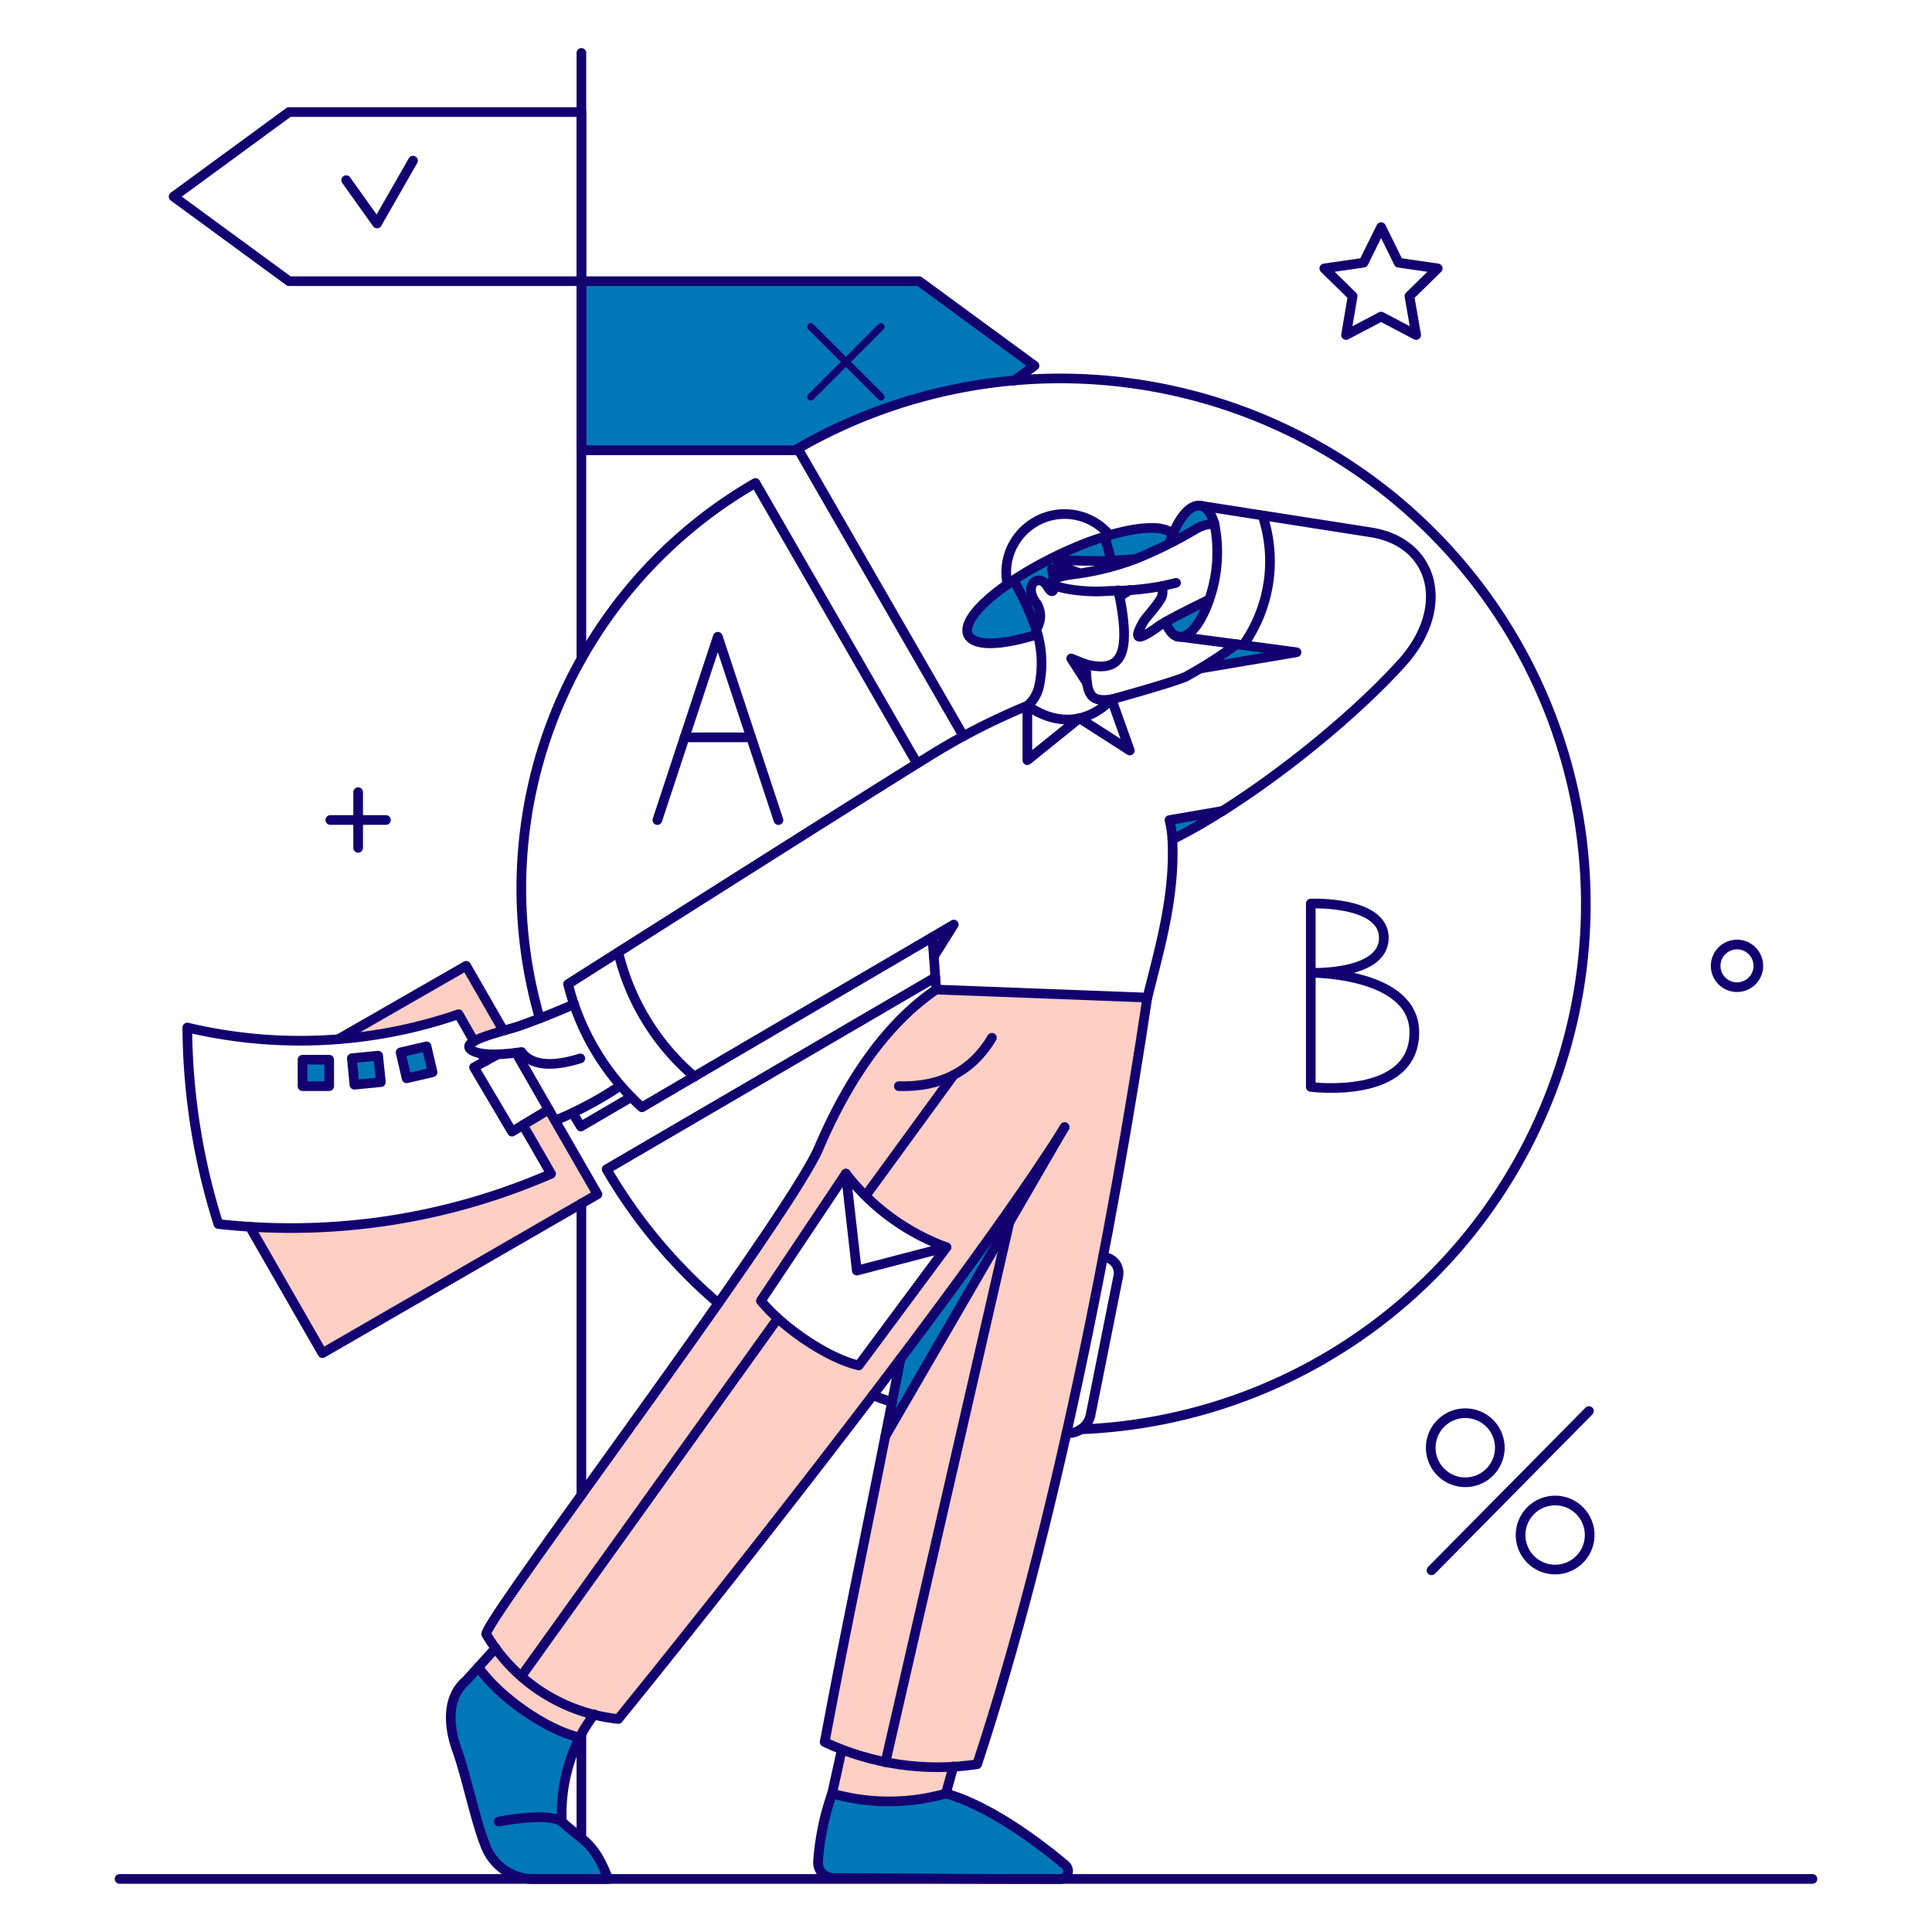 <svg xmlns="http://www.w3.org/2000/svg" fill="none" viewBox="-1 -1 400 400" id="Ab-Testing--Streamline-Bangalore" height="400" width="400"><desc>Ab Testing Streamline Illustration: https://streamlinehq.com</desc><g id="Marketing-A-B-testing-01"><g id="color 2"><path id="Vector" fill="#fecfc4" d="M192.831 203.877c-11.154 7.6 -18.943 20.228 -24.278 32.743 -6.521 15.257 -70.458 99.46 -68.854 100.764 0.597 0.969 1.224 1.902 1.881 2.8l-3.582 3.968c4.159 6.05 14.141 13.082 20.985 14.557 0.895 -1.658 1.914 -3.248 3.045 -4.756a42.228 42.228 0 0 0 4.975 0.937c9.827 -12.075 35.52 -44.178 58.403 -74.553 -4.577 24.043 -10.053 49.251 -15.721 79.355 1.174 0.569 2.374 1.083 3.582 1.56l-2.002 9.064a43.127 43.127 0 0 0 23.593 0l1.498 -5.546c1.632 -0.1 3.266 -0.257 4.891 -0.466 15.842 -47.943 28.059 -110.708 35.239 -158.764l-43.655 -1.664Zm-16.031 77.809c-6.73 -1.55 -16.069 -8.159 -20.266 -13.385l17.592 -26.35a46.566 46.566 0 0 0 20.833 15.237l-18.159 24.497Z" stroke-width="2"></path><path id="Vector_2" fill="#fecfc4" d="m112.566 228.719 -5.331 3.214 5.861 10.095a133.644 133.644 0 0 1 -62.387 10.927l15.011 26.202 56.98 -32.895 -10.133 -17.544Z" stroke-width="2"></path><path id="Vector_3" fill="#fecfc4" d="m95.552 198.962 -26.467 15.2a94.672 94.672 0 0 0 24.917 -5.174l3.138 5.596a34.081 34.081 0 0 1 6.087 -2.189l-7.675 -13.432Z" stroke-width="2"></path></g><g id="color 1"><path id="Vector_4" fill="#0077b6" d="m98.69 217.149 0.87 1.512 2.458 -1.361c-1.11 0.02 -2.223 -0.03 -3.327 -0.151Z" stroke-width="2"></path><path id="Vector_5" fill="#0077b6" d="M246.905 103.679c-2.08 0.227 -4.31 3.327 -5.785 7.789 1.592 -0.796 3.289 -1.739 5.373 -2.949a7.614 7.614 0 0 1 3.932 -1.096c-0.571 -2.002 -1.705 -3.968 -3.52 -3.743Z" stroke-width="2"></path><path id="Vector_6" fill="#0077b6" d="M249.363 123.115c-2.949 1.475 -6.806 3.365 -9.037 4.651 0.597 1.739 1.508 2.862 2.647 3.063 2.223 0.392 4.726 -2.872 6.39 -7.713Z" stroke-width="2"></path><path id="Vector_7" fill="#0077b6" d="M255.034 132.417c0 -0.038 -3.063 2.155 -7.297 4.953l19.701 -3.327 -12.404 -1.626Z" stroke-width="2"></path><path id="Vector_8" fill="#0077b6" d="m220.779 135.366 3.289 5.067a33.774 33.774 0 0 1 -0.265 -3.857c0 -0.038 -1.739 -0.718 -3.025 -1.21Z" stroke-width="2"></path><path id="Vector_9" fill="#0077b6" d="M207.545 119.977c-13.763 9.793 -9.566 15.323 6.239 10.36l-0.3 -0.971a4.864 4.864 0 0 0 0.149 -5.419c-2.985 -3.819 0.492 -6.466 2.231 -3.516 0.945 1.626 1.361 1.021 1.361 -0.378 -0.718 -0.378 -0.718 -0.796 -0.076 -1.172a15.05 15.05 0 0 0 -0.378 -2.08 2.73 2.73 0 0 0 2.008 1.122 2.722 2.722 0 0 0 2.151 -0.82c-3.554 -1.021 -3.063 -2.042 -2.388 -2.117 5.264 -0.265 7.206 0.412 15.323 -0.227 2.139 -0.903 6.282 -2.687 8.318 -3.819 -0.141 -7.063 -23.187 0.714 -34.638 9.037Z" stroke-width="2"></path><path id="Vector_10" fill="#0077b6" d="M232.916 121.149c-0.681 0.454 -1.393 0.907 -2.117 1.361 -0.189 -0.832 -0.151 -0.34 0.151 -1.323 0.643 -0.038 1.284 -0.038 1.966 -0.038Z" stroke-width="2"></path><path id="Vector_11" fill="#0077b6" d="m185.468 280.291 -3.138 15.994 37.092 -63.937c-7.831 12.515 -20.497 30.059 -33.953 47.943Z" stroke-width="2"></path><path id="Vector_12" fill="#0077b6" d="M219.569 385.139c-6.466 -5.482 -16.069 -12.326 -24.69 -14.822a43.127 43.127 0 0 1 -23.593 0 53.839 53.839 0 0 0 -2.911 14.103 3.218 3.218 0 0 0 0.87 2.398 3.214 3.214 0 0 0 2.344 1.005c15.124 0.038 28.131 0.189 46.922 0.227a1.666 1.666 0 0 0 1.536 -1.091 1.664 1.664 0 0 0 -0.478 -1.821Z" stroke-width="2"></path><path id="Vector_13" fill="#0077b6" d="M115.326 376.11c-0.283 -6.032 0.995 -12.036 3.705 -17.43 -6.844 -1.475 -16.825 -8.507 -20.985 -14.557L95.52 346.951c-4.044 3.49 -3.757 9.273 -1.928 14.292 2.117 5.898 4.046 15.88 6.314 20.833a10.724 10.724 0 0 0 9.868 5.97h15.162c-3.031 -7.898 -5.224 -7.823 -9.61 -11.936Z" stroke-width="2"></path><path id="Vector_14" fill="#0077b6" d="m196.467 190.417 -4.121 6.579 -0.302 -3.97 4.424 -2.609Z" stroke-width="2"></path><path id="Vector_15" fill="#0077b6" d="m83.188 222.253 -1.248 -5.369 5.369 -1.248 1.248 5.369 -5.369 1.248Z" stroke-width="2"></path><path id="Vector_16" fill="#0077b6" d="m72.374 223.576 -0.529 -5.482 5.445 -0.529 0.567 5.482 -5.482 0.529Z" stroke-width="2"></path><path id="Vector_17" fill="#0077b6" d="M61.636 223.879v-5.482h5.52v5.482h-5.52Z" stroke-width="2"></path><path id="Vector_18" fill="#0077b6" d="M252.085 166.899a113.082 113.082 0 0 1 -10.36 5.898 21.984 21.984 0 0 0 -0.597 -4.008l10.957 -1.89Z" stroke-width="2"></path><path id="Vector_19" fill="#0077b6" d="m213.179 74.719 -23.896 -17.512H119.372v35.018H164.374l-0.151 -0.302a108.091 108.091 0 0 1 44.775 -14.103l4.181 -3.1Zm-31.609 6.012a0.362 0.362 0 0 1 0.084 0.408 0.362 0.362 0 0 1 -0.084 0.121 0.366 0.366 0 0 1 -0.529 0l-6.919 -6.965L167.16 81.222a0.362 0.362 0 0 1 -0.408 0.084 0.362 0.362 0 0 1 -0.121 -0.084 0.362 0.362 0 0 1 -0.084 -0.408 0.362 0.362 0 0 1 0.084 -0.121l6.965 -6.919 -6.919 -6.965a0.374 0.374 0 1 1 0.529 -0.529l6.919 6.965 6.965 -6.919a0.376 0.376 0 0 1 0.529 0 0.376 0.376 0 0 1 0 0.529l-6.965 6.919 6.915 6.957Z" stroke-width="2"></path></g><g id="outlines"><path id="Vector_20" stroke="#120071" stroke-linecap="round" stroke-linejoin="round" d="m98.69 217.149 0.87 1.512" stroke-width="2"></path><path id="Vector_21" stroke="#120071" stroke-linecap="round" stroke-linejoin="round" d="M23.751 388.012h350.499" stroke-width="2"></path><path id="Vector_22" stroke="#120071" stroke-linecap="round" stroke-linejoin="round" d="M119.372 358.067v21.438" stroke-width="2"></path><path id="Vector_23" stroke="#120071" stroke-linecap="round" stroke-linejoin="round" d="M119.372 248.191v60.345" stroke-width="2"></path><path id="Vector_24" stroke="#120071" stroke-linecap="round" stroke-linejoin="round" d="M119.372 9.95v125.416" stroke-width="2"></path><path id="Vector_25" stroke="#120071" stroke-linecap="round" stroke-linejoin="round" d="M119.372 22.2V57.212H58.838l-23.896 -17.506 23.896 -17.506h60.534Z" stroke-width="2"></path><path id="Vector_26" stroke="#120071" stroke-linecap="round" stroke-linejoin="round" d="M164.366 92.225h-44.994V57.212h69.911l23.896 17.506 -4.235 3.1" stroke-width="2"></path><path id="Vector_27" stroke="#120071" stroke-linecap="round" stroke-linejoin="round" d="M154.498 151.662h-13.763" stroke-width="2"></path><path id="Vector_28" stroke="#120071" stroke-linecap="round" stroke-linejoin="round" d="m135.101 168.79 12.515 -37.961 12.553 37.961" stroke-width="2"></path><path id="Vector_29" stroke="#120071" stroke-linecap="round" stroke-linejoin="round" d="M188.867 157.069 155.405 98.993a96.891 96.891 0 0 0 -44.654 110.859" stroke-width="2"></path><path id="Vector_30" stroke="#120071" stroke-linecap="round" stroke-linejoin="round" d="M198.471 151.397 164.175 91.884a108.827 108.827 0 1 1 58.605 203.04" stroke-width="2"></path><path id="Vector_31" stroke="#120071" stroke-linecap="round" stroke-linejoin="round" d="M179.717 287.891c1.323 0.492 2.647 0.983 4.008 1.437" stroke-width="2"></path><path id="Vector_32" stroke="#120071" stroke-linecap="round" stroke-linejoin="round" d="m129.656 226.148 -10.398 6.085c-1.134 -1.853 -1.664 -2.798 -1.664 -2.798" stroke-width="2"></path><path id="Vector_33" stroke="#120071" stroke-linecap="round" stroke-linejoin="round" d="M147.73 268.835a107.989 107.989 0 0 1 -23.14 -27.753l68.058 -39.738" stroke-width="2"></path><path id="Vector_34" stroke="#120071" stroke-linecap="round" stroke-linejoin="round" d="M249.363 123.115c-2.949 1.475 -6.818 3.345 -9.037 4.651 -0.569 0.334 -1.055 0.609 -1.361 0.832 -5.837 4.245 -4.577 1.548 -3.327 -0.718 0.565 -1.023 2.889 -3.395 3.857 -5.218 0.275 -0.742 0.289 -1.556 0.038 -2.306a59.431 59.431 0 0 1 -10.746 0.983 34.109 34.109 0 0 1 -7.363 -0.189c-6.567 -0.89 -5.97 -2.523 0.113 -3.289a55.577 55.577 0 0 0 12.364 -3.063 87.606 87.606 0 0 0 12.629 -6.239 7.602 7.602 0 0 1 3.902 -1.098" stroke-width="2"></path><path id="Vector_35" stroke="#120071" stroke-linecap="round" stroke-linejoin="round" d="M241.12 111.47c1.475 -4.462 3.707 -7.546 5.785 -7.789 1.817 -0.213 2.951 1.739 3.516 3.743a29.641 29.641 0 0 1 -1.059 15.691c-1.622 4.854 -4.167 8.105 -6.39 7.713 -1.138 -0.199 -2.042 -1.323 -2.647 -3.063" stroke-width="2"></path><path id="Vector_36" stroke="#120071" stroke-linecap="round" stroke-linejoin="round" d="M217.224 120.091c0 1.393 -0.41 1.962 -1.361 0.34 -1.729 -2.955 -5.218 -0.302 -2.231 3.516a4.911 4.911 0 0 1 -0.149 5.419" stroke-width="2"></path><path id="Vector_37" stroke="#120071" stroke-linecap="round" stroke-linejoin="round" d="M220.93 117.104a2.726 2.726 0 0 1 -3.28 0.482 2.73 2.73 0 0 1 -0.88 -0.784c0.175 0.71 0.302 1.433 0.38 2.159" stroke-width="2"></path><path id="Vector_38" stroke="#120071" stroke-linecap="round" stroke-linejoin="round" d="M227.698 110.109c0 0.038 0 0.038 0.038 0.076 0.492 1.739 0.945 3.365 1.361 4.915" stroke-width="2"></path><path id="Vector_39" stroke="#120071" stroke-linecap="round" stroke-linejoin="round" d="M223.841 136.538s-1.777 -0.681 -3.063 -1.21l3.289 5.104" stroke-width="2"></path><path id="Vector_40" stroke="#120071" stroke-linecap="round" stroke-linejoin="round" d="m247.578 137.398 19.858 -3.355 -12.402 -1.664" stroke-width="2"></path><path id="Vector_41" stroke="#120071" stroke-linecap="round" stroke-linejoin="round" d="M239.532 120.355c0.87 -0.151 1.853 -0.454 2.949 -0.681" stroke-width="2"></path><path id="Vector_42" stroke="#120071" stroke-linecap="round" stroke-linejoin="round" d="m222.518 117.709 -1.21 -0.492c-3.97 -1.021 -3.582 -2.155 -2.836 -2.189 1.512 -0.076 5.936 0.227 10.547 0.076l4.84 -0.34" stroke-width="2"></path><path id="Vector_43" stroke="#120071" stroke-linecap="round" stroke-linejoin="round" d="M260.441 105.868a29.93 29.93 0 0 1 -4.046 26.694" stroke-width="2"></path><path id="Vector_44" stroke="#120071" stroke-linecap="round" stroke-linejoin="round" d="M213.762 130.345c-13.874 4.342 -18.417 0.583 -10.965 -6.535 6.016 -5.743 17.576 -11.614 25.412 -13.862 5.52 -1.699 11.94 -2.545 13.572 -0.269" stroke-width="2"></path><path id="Vector_45" stroke="#120071" stroke-linecap="round" stroke-linejoin="round" d="M232.916 121.149c-0.681 0.454 -1.393 0.907 -2.117 1.361" stroke-width="2"></path><path id="Vector_46" stroke="#120071" stroke-linecap="round" stroke-linejoin="round" d="M207.583 119.977a12.079 12.079 0 0 1 14.412 -14.268 12.089 12.089 0 0 1 6.724 4.097" stroke-width="2"></path><path id="Vector_47" stroke="#120071" stroke-linecap="round" stroke-linejoin="round" d="M211.704 145.121v11.267l10.776 -8.696 10.436 6.692 -3.781 -10.587" stroke-width="2"></path><path id="Vector_48" stroke="#120071" stroke-linecap="round" stroke-linejoin="round" d="M229.135 143.797c0.199 -0.034 12.686 -3.496 15.369 -4.696a92.416 92.416 0 0 0 10.531 -6.722l-12.402 -1.626" stroke-width="2"></path><path id="Vector_49" stroke="#120071" stroke-linecap="round" stroke-linejoin="round" d="m219.417 232.348 -37.092 63.937" stroke-width="2"></path><path id="Vector_50" stroke="#120071" stroke-linecap="round" stroke-linejoin="round" d="m196.391 364.721 -1.55 5.596" stroke-width="2"></path><path id="Vector_51" stroke="#120071" stroke-linecap="round" stroke-linejoin="round" d="m171.285 370.317 2.002 -9.064" stroke-width="2"></path><path id="Vector_52" stroke="#120071" stroke-linecap="round" stroke-linejoin="round" d="M218.502 388.05c-18.792 -0.018 -31.798 -0.199 -46.922 -0.227a3.198 3.198 0 0 1 -2.344 -1.005 3.232 3.232 0 0 1 -0.87 -2.398 53.77 53.77 0 0 1 2.911 -14.103 43.127 43.127 0 0 0 23.593 0c8.621 2.495 18.21 9.353 24.69 14.822a1.664 1.664 0 0 1 0.478 1.821 1.664 1.664 0 0 1 -1.536 1.091v0Z" stroke-width="2"></path><path id="Vector_53" stroke="#120071" stroke-linecap="round" stroke-linejoin="round" d="M122.057 353.945a28.113 28.113 0 0 0 -3.471 5.656 35.326 35.326 0 0 0 -3.26 16.539c4.378 4.121 6.579 4.008 9.604 11.91H109.768a10.752 10.752 0 0 1 -9.868 -5.97c-2.253 -4.961 -4.193 -14.937 -6.314 -20.833 -1.66 -4.615 -2.269 -10.746 1.928 -14.292l6.105 -6.744" stroke-width="2"></path><path id="Vector_54" stroke="#120071" stroke-linecap="round" stroke-linejoin="round" d="M119.002 358.709c-6.844 -1.475 -16.825 -8.507 -20.985 -14.557" stroke-width="2"></path><path id="Vector_55" stroke="#120071" stroke-linecap="round" stroke-linejoin="round" d="M115.326 376.14c-2.985 -2.042 -13.082 0 -13.082 0" stroke-width="2"></path><path id="Vector_56" stroke="#120071" stroke-linecap="round" stroke-linejoin="round" d="M204.373 213.859c-4.121 6.919 -10.547 10.26 -19.283 10.02" stroke-width="2"></path><path id="Vector_57" stroke="#120071" stroke-linecap="round" stroke-linejoin="round" d="M156.539 268.306c4.197 5.218 13.532 11.835 20.266 13.385l18.149 -24.463A46.56 46.56 0 0 1 174.125 241.984l-17.586 26.322Z" stroke-width="2"></path><path id="Vector_58" stroke="#120071" stroke-linecap="round" stroke-linejoin="round" d="m174.121 241.99 2.269 20.077 18.565 -4.84" stroke-width="2"></path><path id="Vector_59" stroke="#120071" stroke-linecap="round" stroke-linejoin="round" d="M219.796 295.714a4.746 4.746 0 0 0 4.991 -3.743l5.747 -28.773a3.297 3.297 0 0 0 -3.184 -3.932" stroke-width="2"></path><path id="Vector_60" stroke="#120071" stroke-linecap="round" stroke-linejoin="round" d="M270.385 224.03s21.438 2.83 21.438 -11.299c0 -12.439 -21.438 -12.326 -21.438 -12.326s15.124 0.597 15.124 -7.222c0 -7.751 -15.124 -7.108 -15.124 -7.108v37.955Z" stroke-width="2"></path><path id="Vector_61" stroke="#120071" stroke-linecap="round" stroke-linejoin="round" d="M309.519 298.699a7.13 7.13 0 0 1 -1.184 3.976 7.136 7.136 0 0 1 -10.989 1.142 7.144 7.144 0 0 1 4.989 -12.227 7.134 7.134 0 0 1 7.184 7.108Z" stroke-width="2"></path><path id="Vector_62" stroke="#120071" stroke-linecap="round" stroke-linejoin="round" d="M328.121 316.778a7.13 7.13 0 0 1 -1.184 3.976 7.152 7.152 0 0 1 -10.989 1.142 7.144 7.144 0 0 1 4.989 -12.227 7.104 7.104 0 0 1 5.069 2.062 7.142 7.142 0 0 1 2.115 5.047v0Z" stroke-width="2"></path><path id="Vector_63" stroke="#120071" stroke-linecap="round" stroke-linejoin="round" d="m295.378 324.113 32.592 -32.97" stroke-width="2"></path><path id="Vector_64" stroke="#120071" stroke-linecap="round" stroke-linejoin="round" d="m70.673 36.304 6.39 8.961 7.449 -13.007" stroke-width="2"></path><path id="Vector_65" stroke="#120071" stroke-linecap="round" stroke-linejoin="round" d="m296.663 54.566 -8.091 -1.172 -3.63 -7.373 -3.63 7.373 -8.129 1.172 5.861 5.747 -1.361 8.054 7.26 -3.819 7.26 3.819 -1.399 -8.054 5.861 -5.747Z" stroke-width="2"></path><path id="Vector_66" stroke="#120071" stroke-linecap="round" stroke-linejoin="round" d="M73.15 163.005v11.532" stroke-width="2"></path><path id="Vector_67" stroke="#120071" stroke-linecap="round" stroke-linejoin="round" d="M78.915 168.772h-11.532" stroke-width="2"></path><path id="Vector_68" stroke="#120071" stroke-linecap="round" stroke-linejoin="round" d="M127.388 223.803a75.918 75.918 0 0 1 -13.423 7.184" stroke-width="2"></path><path id="Vector_69" stroke="#120071" stroke-linecap="round" stroke-linejoin="round" d="m83.188 222.253 -1.248 -5.369 5.369 -1.248 1.248 5.369 -5.369 1.248Z" stroke-width="2"></path><path id="Vector_70" stroke="#120071" stroke-linecap="round" stroke-linejoin="round" d="m72.374 223.576 -0.529 -5.482 5.445 -0.529 0.567 5.482 -5.482 0.529Z" stroke-width="2"></path><path id="Vector_71" stroke="#120071" stroke-linecap="round" stroke-linejoin="round" d="M61.636 223.879v-5.482h5.52v5.482h-5.52Z" stroke-width="2"></path><path id="Vector_72" stroke="#120071" stroke-linecap="round" stroke-linejoin="round" d="m112.604 228.719 10.095 17.544 -56.942 32.895 -15.048 -26.202" stroke-width="2"></path><path id="Vector_73" stroke="#120071" stroke-linecap="round" stroke-linejoin="round" d="m102.017 217.3 -4.877 2.685 7.864 13.309 7.6 -4.575 -6.768 -11.759" stroke-width="2"></path><path id="Vector_74" stroke="#120071" stroke-linecap="round" stroke-linejoin="round" d="m97.14 214.578 -3.184 -5.596a101 101 0 0 1 -56.178 2.754 137.758 137.758 0 0 0 6.428 40.684 134.803 134.803 0 0 0 68.89 -10.398l-5.823 -10.095" stroke-width="2"></path><path id="Vector_75" stroke="#120071" stroke-linecap="round" stroke-linejoin="round" d="m69.047 214.162 26.467 -15.2 7.713 13.423" stroke-width="2"></path><path id="Vector_76" stroke="#120071" stroke-linecap="round" stroke-linejoin="round" d="M362.976 198.204a4.398 4.398 0 0 1 -1.978 4.489 4.42 4.42 0 0 1 -4.903 -0.109 4.408 4.408 0 0 1 -0.511 -6.806A4.41 4.41 0 0 1 362.976 198.204v0Z" stroke-width="2"></path><path id="Vector_77" stroke="#120071" stroke-linecap="round" stroke-linejoin="round" d="M119.145 218.132c-2.458 0.756 -9.263 2.685 -12.175 -1.323 0 0 -8.159 1.361 -10.473 -0.492 -2.314 -1.853 6.619 -3.737 9.95 -4.877a167.353 167.353 0 0 0 11.419 -4.537" stroke-width="2"></path><path id="Vector_78" stroke="#120071" stroke-linecap="round" stroke-linejoin="round" d="M241.725 172.798a21.984 21.984 0 0 0 -0.597 -4.008l10.965 -1.89" stroke-width="2"></path><path id="Vector_79" stroke="#120071" stroke-linecap="round" stroke-linejoin="round" d="M192.831 203.877c-11.154 7.6 -18.935 20.232 -24.278 32.743 -2.113 4.955 -10.547 17.544 -20.833 32.214 -9.037 12.893 -19.502 27.376 -28.357 39.7 -11.49 15.998 -20.266 28.357 -19.661 28.855a36.166 36.166 0 0 0 27.299 17.512c15.691 -19.283 71.839 -89.61 92.408 -122.504" stroke-width="2"></path><path id="Vector_80" stroke="#120071" stroke-linecap="round" stroke-linejoin="round" d="M207.999 252.01 182.326 363.852" stroke-width="2"></path><path id="Vector_81" stroke="#120071" stroke-linecap="round" stroke-linejoin="round" d="M236.545 205.503c-7.184 48.057 -19.397 110.821 -35.239 158.764 -10.746 1.622 -21.731 0.03 -31.571 -4.577 5.626 -29.906 6.543 -32.584 15.721 -79.401" stroke-width="2"></path><path id="Vector_82" stroke="#120071" stroke-linecap="round" stroke-linejoin="round" d="m247.729 103.733 35.024 5.469c13.271 2.042 16.788 15.647 6.503 27.034 -11.638 12.885 -32.216 28.996 -47.527 36.562 0.567 11.759 -2.571 22.232 -5.174 32.743l-43.724 -1.664c-0.597 -8.286 -0.412 -5.841 -0.796 -10.851L131.899 228.253a50.908 50.908 0 0 1 -15.285 -25.51S179.15 163.043 190.946 155.817a136.13 136.13 0 0 1 20.758 -10.7" stroke-width="2"></path><path id="Vector_83" stroke="#120071" stroke-linecap="round" stroke-linejoin="round" d="m160.018 271.973 -53.085 74.07" stroke-width="2"></path><path id="Vector_84" stroke="#120071" stroke-linecap="round" stroke-linejoin="round" d="m196.467 221.535 -18.224 24.992" stroke-width="2"></path><path id="Vector_85" stroke="#120071" stroke-linecap="round" stroke-linejoin="round" d="M127.01 196.164a48.655 48.655 0 0 0 15.767 25.749" stroke-width="2"></path><path id="Vector_86" stroke="#120071" stroke-linecap="round" stroke-linejoin="round" d="M208.835 119.113a58.026 58.026 0 0 1 4.006 8.358 22.569 22.569 0 0 1 1.359 13.261 7.508 7.508 0 0 1 -2.458 4.378c6.012 4.235 12.515 3.743 17.393 -1.323 -2.949 0.416 -4.643 0.036 -5.067 -3.365a31.064 31.064 0 0 1 -0.227 -3.894 12.006 12.006 0 0 0 3.063 0.454c4.651 0 5.936 -4.083 3.894 -14.481l-0.259 -1.29" stroke-width="2"></path><path id="Vector_87" stroke="#120071" stroke-linecap="round" stroke-linejoin="round" d="m192.043 193.026 4.424 -2.609 -4.121 6.579" stroke-width="2"></path><path id="Vector 1" fill="#120071" d="M167.387 66.126a0.746 0.746 0 0 0 -1.055 1.055l1.055 -1.055Zm13.472 15.582a0.746 0.746 0 1 0 1.055 -1.055l-1.055 1.055Zm-14.527 -14.527 14.527 14.527 1.055 -1.055 -14.527 -14.527 -1.055 1.055Z" stroke-width="2"></path><path id="Vector 2" fill="#120071" d="M181.914 67.18a0.746 0.746 0 0 0 -1.055 -1.055l1.055 1.055Zm-15.582 13.472a0.746 0.746 0 0 0 1.055 1.055l-1.055 -1.055Zm14.527 -14.527 -14.527 14.527 1.055 1.055 14.527 -14.527 -1.055 -1.055Z" stroke-width="2"></path></g></g></svg>